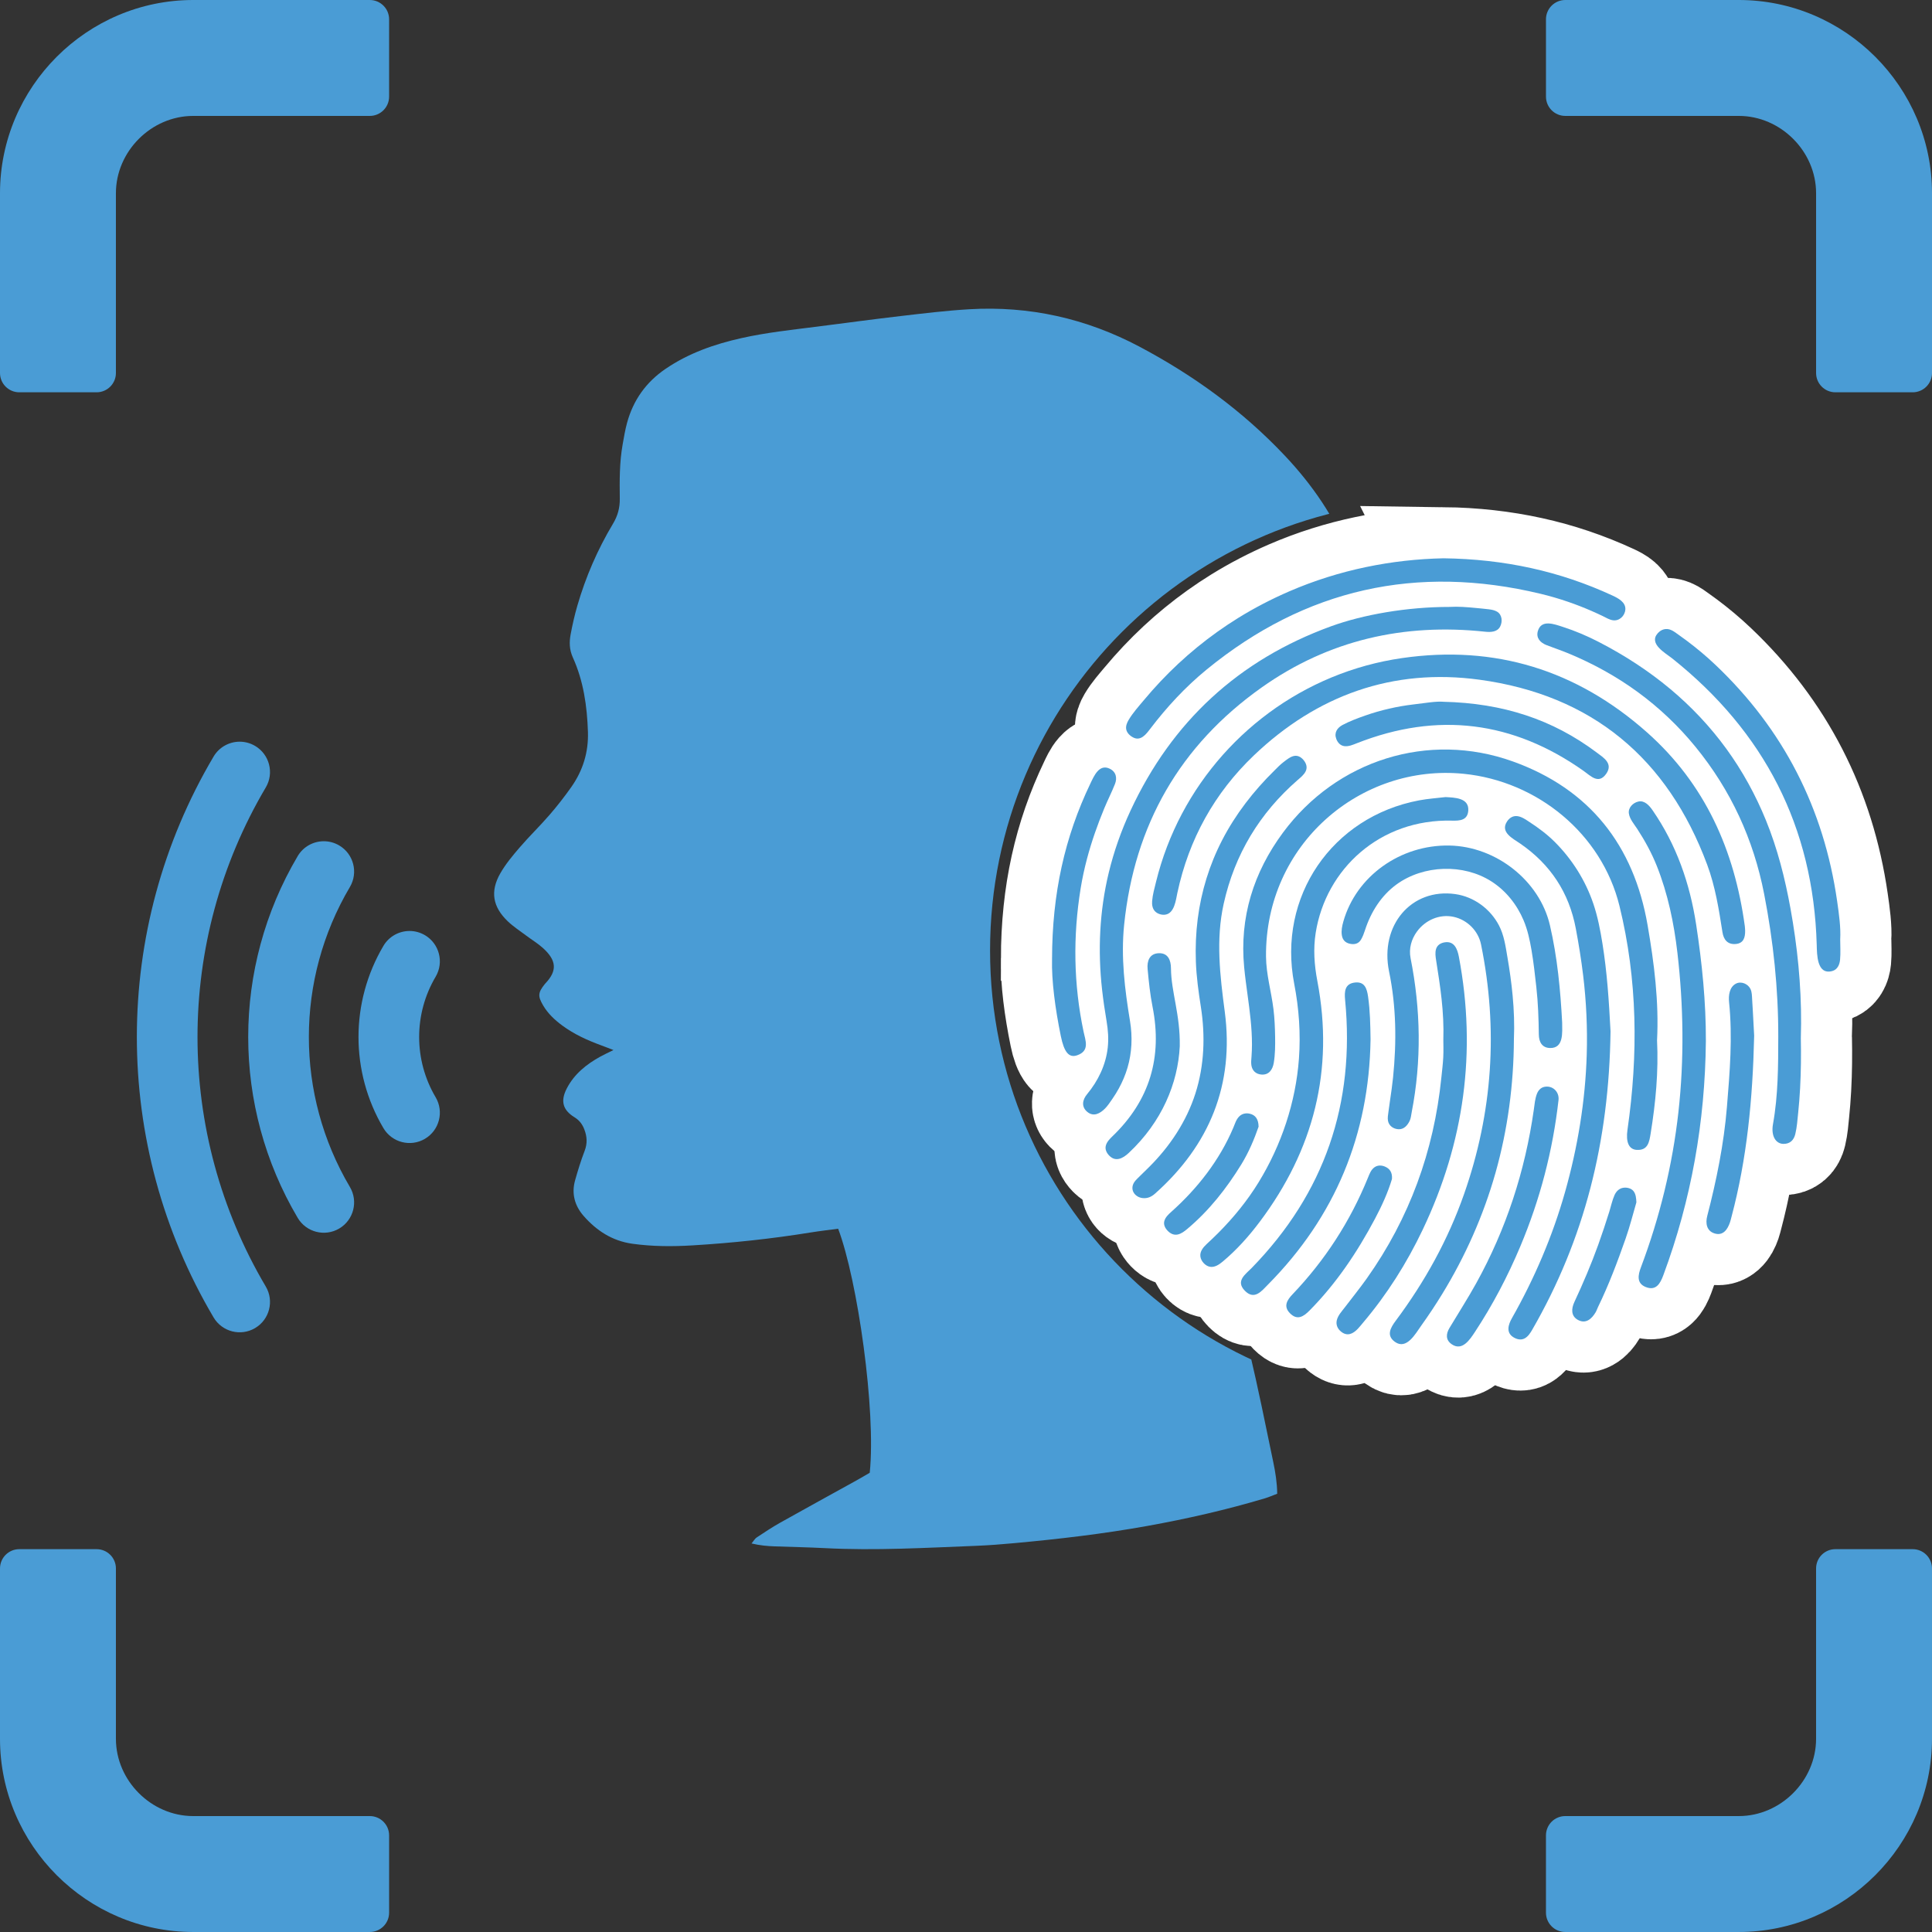 <?xml version="1.0" encoding="UTF-8"?><svg id="Layer_1" xmlns="http://www.w3.org/2000/svg" xmlns:xlink="http://www.w3.org/1999/xlink" viewBox="0 0 283.325 283.325"><rect x="0" y="0" width="283.325" height="283.325" fill="#333333" stroke="none"/><defs><style>.cls-1,.cls-2{fill:none;}.cls-3{clip-path:url(#clippath);}.cls-4{fill:#4a9cd5;}.cls-2{stroke:#fff;stroke-width:15px;}</style><clipPath id="clippath"><path class="cls-1" d="m211.27,205.473c-36.495,0-66.079-29.585-66.079-66.079s29.585-66.079,66.079-66.079c0,0-43.97-28.088-44.767-28.975s-46.244-4.434-46.909-4.877-61.055,9.755-61.055,9.755c0,0-36.269,45.891-36.491,47.221s-10.863,55.402-10.42,58.849,15.74,52.441,16.405,53.772,35.028,38.575,39.462,39.24,87.347-5.321,88.678-7.094,32.811-12.3,33.919-14.02,21.177-21.71,21.177-21.71Z"/></clipPath></defs><path class="cls-4" d="m280.492,227.183h-11.334c-1.567,0-2.833,1.267-2.833,2.833v24.976c0,6.142-5.192,11.333-11.334,11.333h-25.446c-1.565,0-2.833,1.269-2.833,2.833v11.333c0,1.564,1.268,2.833,2.833,2.833h25.446c15.583,0,28.332-12.75,28.332-28.332v-24.976c0-1.567-1.268-2.833-2.833-2.833Z"/><path class="cls-4" d="m54.23,0h-25.898C12.75,0,0,12.75,0,28.332v26.365c0,1.566,1.266,2.833,2.833,2.833h11.333c1.563,0,2.833-1.267,2.833-2.833v-26.365c0-6.142,5.188-11.333,11.333-11.333h25.898c1.565,0,2.833-1.27,2.833-2.833V2.833c0-1.564-1.268-2.833-2.833-2.833Z"/><path class="cls-4" d="m254.993,0h-25.446c-1.565,0-2.833,1.269-2.833,2.833v11.333c0,1.563,1.268,2.833,2.833,2.833h25.446c6.141,0,11.334,5.19,11.334,11.333v26.365c0,1.566,1.266,2.833,2.833,2.833h11.334c1.565,0,2.833-1.267,2.833-2.833v-26.365c0-15.583-12.75-28.332-28.332-28.332Z"/><path class="cls-4" d="m54.23,266.325h-25.898c-6.145,0-11.333-5.19-11.333-11.333v-24.976c0-1.567-1.271-2.833-2.833-2.833H2.833c-1.567,0-2.833,1.267-2.833,2.833v24.976c0,15.583,12.75,28.332,28.332,28.332h25.898c1.565,0,2.833-1.269,2.833-2.833v-11.333c0-1.564-1.268-2.833-2.833-2.833Z"/><g><g><path class="cls-2" d="m243.003,152.551c.228,4.604-.203,9.156-.94,13.686-.196,1.204-.378,2.482-2.026,2.394-1.182-.064-1.628-1.165-1.369-2.957,1.587-11.017,1.486-21.998-1.18-32.84-2.593-10.542-12.003-18.267-22.833-19.356-15.138-1.522-29.143,10.363-28.996,26.811.023,2.609.778,5.131,1.093,7.706.164,1.342.221,2.707.242,4.059.019,1.262.01,2.564-.198,3.813-.167.998-.715,1.81-1.827,1.714-.805-.07-1.337-.571-1.457-1.365-.065-.429-.011-.857.021-1.286.044-.588.064-1.178.065-1.768.005-2.433-.318-4.85-.645-7.257-.184-1.355-.37-2.71-.5-4.071-.698-7.315,1.382-13.906,5.698-19.739,7.854-10.616,21.302-14.887,33.714-10.427,11.229,4.035,17.73,12.274,19.755,24.025.962,5.579,1.673,11.183,1.384,16.859Z"/><path class="cls-2" d="m255.922,136.492c.008.993-.225,1.856-1.403,1.946-1.187.09-1.755-.655-1.922-1.723-.523-3.354-1.056-6.72-2.24-9.906-5.795-15.596-16.91-24.888-33.407-27.132-12.703-1.728-23.828,2.283-33.071,11.103-5.777,5.512-9.536,12.292-11.218,20.157-.224,1.046-.426,3.006-1.781,3.198-.53.075-1.157-.119-1.523-.517-.365-.398-.439-.961-.398-1.48.075-.944.349-1.906.574-2.823.214-.872.455-1.737.723-2.594.534-1.712,1.175-3.39,1.916-5.023,1.457-3.209,3.304-6.238,5.487-9.005,2.158-2.736,4.641-5.214,7.382-7.365,2.765-2.17,5.791-4.005,8.995-5.45,3.261-1.471,6.705-2.534,10.228-3.156.446-.079.893-.151,1.342-.215,13.636-1.969,25.621,1.756,35.911,10.882,8.533,7.567,12.844,17.299,14.357,28.428.03.224.034.451.049.678Z"/><path class="cls-2" d="m222.012,152.415c-.032,6.611-.9,13.218-2.7,19.583-1.766,6.245-4.421,12.22-7.807,17.754-.974,1.592-2.008,3.148-3.094,4.667-.826,1.154-2.138,3.585-3.844,2.366-1.316-.941-.639-2.091.112-3.097,4.258-5.704,7.671-11.862,10.028-18.591,4.193-11.97,5.015-24.177,2.485-36.595-.409-2.009-2.025-3.615-4.024-4.049-2.049-.446-4.139.476-5.364,2.144-.833,1.135-1.22,2.522-.944,3.916,1.492,7.515,1.626,15.042.166,22.579-.086.442-.119.917-.314,1.309-.321.646-.834,1.235-1.616,1.2-.745-.034-1.416-.49-1.552-1.246-.077-.429.013-.873.068-1.299.071-.554.15-1.107.231-1.659.164-1.127.332-2.254.447-3.387.525-5.199.479-10.38-.583-15.526-1.404-6.809,3.291-12.28,9.718-11.365,2.726.388,5.139,2.175,6.403,4.608.746,1.435.958,3.037,1.228,4.612.321,1.872.591,3.754.767,5.645.2,2.137.281,4.287.188,6.433Z"/><path class="cls-2" d="m212.561,89.004c1.282-.079,2.574.03,3.85.152.642.061,1.285.12,1.925.198.418.051.855.133,1.22.354.743.45.811,1.482.425,2.202-.419.782-1.383.816-2.162.732-11.93-1.282-22.982,1.216-32.805,8.179-11.98,8.491-18.659,20.142-20.16,34.795-.491,4.796.092,9.464.866,14.159.374,2.268.278,4.601-.374,6.809-.314,1.064-.751,2.09-1.286,3.062-.285.518-.598,1.02-.934,1.507-.327.472-.663.992-1.067,1.402-.735.745-1.688,1.269-2.614.497-.899-.75-.712-1.768-.025-2.594,1.617-1.947,2.745-4.279,3.027-6.81.146-1.305.05-2.599-.168-3.89-.258-1.526-.485-3.057-.658-4.595-.645-5.737-.385-11.542.971-17.163.757-3.14,1.838-6.199,3.199-9.128,6.05-13.027,15.841-22.092,29.396-27.025,4.718-1.717,11.155-2.846,17.375-2.842Z"/><path class="cls-2" d="m264.088,152.213c.049,2.463.028,4.928-.106,7.389-.065,1.197-.157,2.393-.281,3.586-.107,1.03-.177,2.102-.421,3.112-.216.897-.771,1.454-1.73,1.449-1.158-.006-1.851-1.195-1.545-2.891.766-4.256.767-8.572.775-12.848.014-7.008-.721-13.974-2.066-20.883-1.57-8.065-4.893-15.256-10.066-21.596-2.475-3.034-5.332-5.751-8.495-8.059-3.144-2.294-6.577-4.178-10.171-5.665-1.058-.438-2.145-.79-3.208-1.211-.884-.35-1.536-1.029-1.255-2.034.498-1.783,2.425-1.028,3.667-.63,1.816.583,3.575,1.335,5.269,2.209,3.738,1.927,7.291,4.223,10.518,6.924,3.063,2.563,5.821,5.487,8.173,8.717,2.363,3.245,4.307,6.785,5.822,10.502,1.699,4.167,2.8,8.514,3.602,12.934,1.011,5.57,1.586,11.228,1.558,16.892-.004.701-.016,1.402-.038,2.103Z"/><path class="cls-2" d="m211.986,116.891c1.322.077,3.434.1,3.336,1.941-.078,1.472-1.243,1.542-2.377,1.513-10.594-.275-18.519,7.124-19.999,16.444-.377,2.371-.207,4.723.242,7.081,2.483,13.042-.541,24.788-8.47,35.329-1.597,2.123-3.371,4.109-5.426,5.824-.506.422-1.166.875-1.862.747-.679-.125-1.305-.822-1.396-1.499-.099-.738.415-1.361.921-1.829.588-.545,1.17-1.097,1.735-1.666,2.219-2.234,4.222-4.687,5.87-7.373,3.357-5.469,5.462-11.759,5.929-18.165.268-3.665.005-7.356-.694-10.961-2.477-12.77,5.534-24.489,18.304-26.904,1.329-.251,2.69-.337,3.888-.481Z"/><path class="cls-2" d="m236.182,151.209c-.205,16.246-3.846,30.549-11.478,43.786-.275.477-.606,1.002-1.104,1.274-.554.302-1.181.141-1.689-.182-1.076-.685-.721-1.843-.194-2.772,3.313-5.844,5.967-12.04,7.796-18.507,1.856-6.561,2.974-13.333,3.18-20.152.117-3.882-.059-7.771-.527-11.627-.28-2.305-.649-4.586-1.077-6.865-.991-5.274-3.723-9.398-8.125-12.437-1.105-.763-3.023-1.681-1.944-3.281.353-.524.881-.849,1.524-.757.657.094,1.228.517,1.769.87,1.313.856,2.577,1.798,3.688,2.908,2.547,2.544,4.495,5.634,5.654,9.044.647,1.904,1.024,3.886,1.343,5.868.334,2.077.572,4.168.752,6.263.188,2.185.312,4.375.43,6.566Z"/><path class="cls-2" d="m211.677,81.872c8.963.12,17.075,1.893,24.785,5.462.833.385,1.976.976,1.891,2.063-.073.936-.895,1.711-1.842,1.562-.522-.082-.992-.381-1.461-.607-.546-.263-1.098-.516-1.654-.759-1.128-.492-2.276-.939-3.44-1.339-1.322-.454-2.665-.847-4.025-1.173-18.149-4.361-34.506-.74-48.988,11.115-3.125,2.558-5.842,5.5-8.282,8.706-.59.775-1.369,1.804-2.461,1.256-.486-.244-.958-.679-1.048-1.238-.077-.475.127-.948.364-1.348.605-1.023,1.442-1.949,2.2-2.859.796-.956,1.621-1.887,2.474-2.791,3.372-3.57,7.197-6.705,11.374-9.29,2.398-1.484,4.906-2.786,7.494-3.906,7.354-3.184,15.087-4.694,22.619-4.853Z"/><path class="cls-2" d="m250.164,152.67c-.115,11.809-2.123,23.273-6.246,34.356-.457,1.229-1.075,2.301-2.558,1.72-1.393-.546-1.146-1.767-.721-2.896,2.762-7.327,4.631-14.985,5.499-22.768.863-7.732.751-15.617-.146-23.342-.506-4.356-1.403-8.685-3.031-12.768-.758-1.901-1.749-3.702-2.863-5.416-.451-.694-1.111-1.428-1.228-2.276-.115-.835.602-1.553,1.381-1.732.921-.212,1.621.59,2.09,1.268,3.508,5.079,5.478,10.738,6.404,16.808.862,5.651,1.437,11.321,1.419,17.046Z"/><path class="cls-2" d="m167.707,175.705c-.994-.021-1.903-.878-1.569-1.931.166-.523.643-.919,1.018-1.297.441-.445.898-.874,1.342-1.316,3.056-3.036,5.493-6.692,6.809-10.812,1.308-4.091,1.46-8.452.8-12.678-.346-2.216-.655-4.418-.735-6.662-.075-2.091.009-4.189.273-6.265.513-4.026,1.723-7.945,3.587-11.551,1.96-3.793,4.606-7.198,7.646-10.185.416-.409.829-.854,1.294-1.207.447-.34.907-.741,1.454-.907.603-.183,1.127.08,1.519.543.396.468.617,1.055.345,1.64-.248.534-.744.923-1.177,1.3-5.601,4.872-9.254,10.925-10.86,18.156-1.171,5.27-.543,10.529.158,15.832,1.408,10.661-2.209,19.543-10.218,26.67-.481.428-1.019.71-1.685.67Z"/><path class="cls-2" d="m211.662,152.529c.139-4.184-.463-7.927-1.052-11.669-.086-.548-.18-1.152-.013-1.694.179-.583.682-.88,1.261-.974,1.407-.23,1.869.978,2.087,2.13,2.628,13.911.771,27.232-5.297,39.988-2.343,4.925-5.236,9.504-8.766,13.671-.256.302-.499.616-.773.9-.691.716-1.496,1.127-2.397.439-.529-.404-.826-1.008-.68-1.674.165-.752.779-1.388,1.231-1.983,1.058-1.395,2.163-2.754,3.176-4.183,6.255-8.824,9.833-18.653,10.929-29.4.103-1.012.233-2.023.284-3.038.049-.959.011-1.923.011-2.512Z"/><path class="cls-2" d="m269.863,137.746c0,.992.073,2.014-.021,3.003-.07.74-.392,1.459-1.168,1.66-2.245.583-2.215-2.461-2.255-3.863-.494-17.3-7.693-31.218-21.167-41.97-1.014-.809-3.514-2.155-2.156-3.7.509-.579,1.215-.8,1.94-.498.402.167.755.451,1.108.7.395.278.785.561,1.172.85,1.494,1.116,2.926,2.316,4.278,3.6,9.956,9.455,15.858,21.02,17.814,34.589.281,1.948.555,3.921.455,5.629Z"/><path class="cls-2" d="m229.089,149.965c0,1.394.266,3.772-1.778,3.725-1.179-.027-1.63-.892-1.644-1.978-.03-2.319-.107-4.631-.365-6.94-.203-1.821-.401-3.644-.711-5.45-.255-1.485-.57-2.96-1.157-4.353-.978-2.32-2.605-4.362-4.736-5.72-4.102-2.615-9.936-2.412-13.877.437-2.264,1.637-3.788,4.072-4.64,6.705-.155.481-.335.967-.589,1.399-.357.608-.943.758-1.621.614-.693-.147-1.087-.572-1.192-1.26-.104-.686.037-1.35.223-2.008,1.878-6.632,8.348-11.27,15.539-11.139,6.846.125,13.23,5.142,14.752,11.688,1.091,4.693,1.542,9.477,1.796,14.28Z"/><path class="cls-2" d="m200.99,152.424c-.214,13.982-5.18,25.99-15.033,35.949-.922.932-1.987,2.346-3.39.923-1.424-1.444.085-2.418.997-3.355,10.687-10.97,15.166-24.102,13.695-39.303-.12-1.239-.053-2.393,1.46-2.554,1.403-.149,1.737.874,1.907,2.065.298,2.081.333,4.167.364,6.275Z"/><path class="cls-2" d="m154.281,140.679c.011-9.694,1.874-17.945,5.619-25.769.526-1.099,1.286-2.923,2.828-2.186.93.445,1.142,1.341.777,2.259-.48,1.209-1.077,2.376-1.574,3.58-.988,2.391-1.85,4.837-2.515,7.338-.382,1.439-.699,2.895-.938,4.364-1.145,7.043-1.047,14.061.433,21.056.269,1.272.932,2.792-.955,3.437-1.194.408-1.901-.436-2.389-2.818-.829-4.05-1.368-8.134-1.286-11.261Z"/><path class="cls-2" d="m211.676,102.914c8.729.201,16.02,2.595,22.465,7.434.998.749,2.468,1.611,1.409,3.123-1.121,1.601-2.269.324-3.3-.406-10.36-7.332-21.445-8.722-33.27-4.072-.568.224-1.202.506-1.828.427-.592-.075-.978-.511-1.184-1.047-.353-.921.12-1.639.935-2.07,1.038-.548,2.169-.97,3.275-1.359,2.303-.81,4.695-1.357,7.118-1.643,1.679-.199,3.361-.488,4.38-.389Z"/><path class="cls-2" d="m228.561,161.267c-.841,7.487-2.716,14.623-5.601,21.494-1.843,4.389-4.046,8.588-6.663,12.567-.743,1.129-1.871,2.862-3.404,1.804-.913-.63-.851-1.517-.323-2.399,1.306-2.181,2.684-4.322,3.914-6.545,4.399-7.949,7.166-16.449,8.446-25.438.11-.773.174-1.615.459-2.347.189-.484.543-.898,1.068-1.012,1.205-.261,2.205.694,2.103,1.877Z"/><path class="cls-2" d="m257.245,151.896c-.213,9.342-1.059,18.033-3.32,26.543-.072.273-.135.549-.226.816-.356,1.046-1.009,2.006-2.251,1.629-1.179-.357-1.361-1.493-1.085-2.557,1.365-5.255,2.441-10.563,2.888-15.981.422-5.119.845-10.242.316-15.381-.1-.969.04-2.226,1.022-2.723.766-.388,1.763.047,2.117.795.221.468.211,1,.243,1.505.038.617.074,1.234.109,1.85.065,1.167.123,2.335.188,3.502Z"/><path class="cls-2" d="m173.011,153.441c-.267,5.396-2.612,11.087-7.494,15.647-.833.778-1.894,1.351-2.837.395-.395-.4-.665-.926-.509-1.494.15-.546.585-.986.981-1.367,5.454-5.246,7.334-11.583,5.866-18.985-.361-1.822-.552-3.684-.723-5.536-.108-1.171.283-2.272,1.642-2.314,1.362-.042,1.775,1.032,1.783,2.211.022,3.464,1.372,6.756,1.291,11.443Z"/><path class="cls-2" d="m204.127,172.907c-.585,1.957-1.471,3.907-2.477,5.803-2.605,4.909-5.669,9.491-9.595,13.464-.892.903-1.806,1.507-2.883.414-1.004-1.019-.431-1.933.383-2.787,4.767-5,8.457-10.699,11.057-17.101.227-.558.449-1.172.966-1.529.446-.309.993-.304,1.484-.107.759.304,1.142.886,1.066,1.845Z"/><path class="cls-2" d="m184.569,165.23c-.633,1.822-1.438,3.752-2.534,5.532-2.172,3.526-4.707,6.757-7.901,9.442-.412.346-.873.711-1.409.832-.579.131-1.09-.128-1.487-.54-.39-.405-.655-.93-.473-1.495.167-.521.601-.93.998-1.284,3.852-3.438,7.082-7.573,9.103-12.347.235-.555.408-1.176.838-1.62.411-.425.975-.557,1.545-.433.873.189,1.308.829,1.32,1.914Z"/><path class="cls-2" d="m239.973,176.324c-.454,1.546-.93,3.463-1.581,5.319-1.193,3.403-2.462,6.781-4.045,10.03-.123.253-.207.528-.349.769-.575.974-1.443,1.752-2.595,1.122-1.05-.574-.974-1.655-.527-2.617,1.28-2.751,2.468-5.526,3.495-8.383.582-1.621,1.125-3.255,1.638-4.899.251-.804.417-1.643.763-2.414.247-.551.685-.985,1.302-1.069.512-.07,1.13.068,1.468.483.366.449.406,1.108.431,1.661Z"/></g><g><path class="cls-4" d="m243.003,152.551c.228,4.604-.203,9.156-.94,13.686-.196,1.204-.378,2.482-2.026,2.394-1.182-.064-1.628-1.165-1.369-2.957,1.587-11.017,1.486-21.998-1.18-32.84-2.593-10.542-12.003-18.267-22.833-19.356-15.138-1.522-29.143,10.363-28.996,26.811.023,2.609.778,5.131,1.093,7.706.164,1.342.221,2.707.242,4.059.019,1.262.01,2.564-.198,3.813-.167.998-.715,1.81-1.827,1.714-.805-.07-1.337-.571-1.457-1.365-.065-.429-.011-.857.021-1.286.044-.588.064-1.178.065-1.768.005-2.433-.318-4.85-.645-7.257-.184-1.355-.37-2.71-.5-4.071-.698-7.315,1.382-13.906,5.698-19.739,7.854-10.616,21.302-14.887,33.714-10.427,11.229,4.035,17.73,12.274,19.755,24.025.962,5.579,1.673,11.183,1.384,16.859Z"/><path class="cls-4" d="m255.922,136.492c.008.993-.225,1.856-1.403,1.946-1.187.09-1.755-.655-1.922-1.723-.523-3.354-1.056-6.72-2.24-9.906-5.795-15.596-16.91-24.888-33.407-27.132-12.703-1.728-23.828,2.283-33.071,11.103-5.777,5.512-9.536,12.292-11.218,20.157-.224,1.046-.426,3.006-1.781,3.198-.53.075-1.157-.119-1.523-.517-.365-.398-.439-.961-.398-1.48.075-.944.349-1.906.574-2.823.214-.872.455-1.737.723-2.594.534-1.712,1.175-3.39,1.916-5.023,1.457-3.209,3.304-6.238,5.487-9.005,2.158-2.736,4.641-5.214,7.382-7.365,2.765-2.17,5.791-4.005,8.995-5.45,3.261-1.471,6.705-2.534,10.228-3.156.446-.079.893-.151,1.342-.215,13.636-1.969,25.621,1.756,35.911,10.882,8.533,7.567,12.844,17.299,14.357,28.428.03.224.034.451.049.678Z"/><path class="cls-4" d="m222.012,152.415c-.032,6.611-.9,13.218-2.7,19.583-1.766,6.245-4.421,12.22-7.807,17.754-.974,1.592-2.008,3.148-3.094,4.667-.826,1.154-2.138,3.585-3.844,2.366-1.316-.941-.639-2.091.112-3.097,4.258-5.704,7.671-11.862,10.028-18.591,4.193-11.97,5.015-24.177,2.485-36.595-.409-2.009-2.025-3.615-4.024-4.049-2.049-.446-4.139.476-5.364,2.144-.833,1.135-1.22,2.522-.944,3.916,1.492,7.515,1.626,15.042.166,22.579-.086.442-.119.917-.314,1.309-.321.646-.834,1.235-1.616,1.2-.745-.034-1.416-.49-1.552-1.246-.077-.429.013-.873.068-1.299.071-.554.15-1.107.231-1.659.164-1.127.332-2.254.447-3.387.525-5.199.479-10.38-.583-15.526-1.404-6.809,3.291-12.28,9.718-11.365,2.726.388,5.139,2.175,6.403,4.608.746,1.435.958,3.037,1.228,4.612.321,1.872.591,3.754.767,5.645.2,2.137.281,4.287.188,6.433Z"/><path class="cls-4" d="m212.561,89.004c1.282-.079,2.574.03,3.85.152.642.061,1.285.12,1.925.198.418.051.855.133,1.22.354.743.45.811,1.482.425,2.202-.419.782-1.383.816-2.162.732-11.93-1.282-22.982,1.216-32.805,8.179-11.98,8.491-18.659,20.142-20.16,34.795-.491,4.796.092,9.464.866,14.159.374,2.268.278,4.601-.374,6.809-.314,1.064-.751,2.09-1.286,3.062-.285.518-.598,1.02-.934,1.507-.327.472-.663.992-1.067,1.402-.735.745-1.688,1.269-2.614.497-.899-.75-.712-1.768-.025-2.594,1.617-1.947,2.745-4.279,3.027-6.81.146-1.305.05-2.599-.168-3.89-.258-1.526-.485-3.057-.658-4.595-.645-5.737-.385-11.542.971-17.163.757-3.14,1.838-6.199,3.199-9.128,6.05-13.027,15.841-22.092,29.396-27.025,4.718-1.717,11.155-2.846,17.375-2.842Z"/><path class="cls-4" d="m264.088,152.213c.049,2.463.028,4.928-.106,7.389-.065,1.197-.157,2.393-.281,3.586-.107,1.03-.177,2.102-.421,3.112-.216.897-.771,1.454-1.73,1.449-1.158-.006-1.851-1.195-1.545-2.891.766-4.256.767-8.572.775-12.848.014-7.008-.721-13.974-2.066-20.883-1.57-8.065-4.893-15.256-10.066-21.596-2.475-3.034-5.332-5.751-8.495-8.059-3.144-2.294-6.577-4.178-10.171-5.665-1.058-.438-2.145-.79-3.208-1.211-.884-.35-1.536-1.029-1.255-2.034.498-1.783,2.425-1.028,3.667-.63,1.816.583,3.575,1.335,5.269,2.209,3.738,1.927,7.291,4.223,10.518,6.924,3.063,2.563,5.821,5.487,8.173,8.717,2.363,3.245,4.307,6.785,5.822,10.502,1.699,4.167,2.8,8.514,3.602,12.934,1.011,5.57,1.586,11.228,1.558,16.892-.004.701-.016,1.402-.038,2.103Z"/><path class="cls-4" d="m211.986,116.891c1.322.077,3.434.1,3.336,1.941-.078,1.472-1.243,1.542-2.377,1.513-10.594-.275-18.519,7.124-19.999,16.444-.377,2.371-.207,4.723.242,7.081,2.483,13.042-.541,24.788-8.47,35.329-1.597,2.123-3.371,4.109-5.426,5.824-.506.422-1.166.875-1.862.747-.679-.125-1.305-.822-1.396-1.499-.099-.738.415-1.361.921-1.829.588-.545,1.17-1.097,1.735-1.666,2.219-2.234,4.222-4.687,5.87-7.373,3.357-5.469,5.462-11.759,5.929-18.165.268-3.665.005-7.356-.694-10.961-2.477-12.77,5.534-24.489,18.304-26.904,1.329-.251,2.69-.337,3.888-.481Z"/><path class="cls-4" d="m236.182,151.209c-.205,16.246-3.846,30.549-11.478,43.786-.275.477-.606,1.002-1.104,1.274-.554.302-1.181.141-1.689-.182-1.076-.685-.721-1.843-.194-2.772,3.313-5.844,5.967-12.04,7.796-18.507,1.856-6.561,2.974-13.333,3.18-20.152.117-3.882-.059-7.771-.527-11.627-.28-2.305-.649-4.586-1.077-6.865-.991-5.274-3.723-9.398-8.125-12.437-1.105-.763-3.023-1.681-1.944-3.281.353-.524.881-.849,1.524-.757.657.094,1.228.517,1.769.87,1.313.856,2.577,1.798,3.688,2.908,2.547,2.544,4.495,5.634,5.654,9.044.647,1.904,1.024,3.886,1.343,5.868.334,2.077.572,4.168.752,6.263.188,2.185.312,4.375.43,6.566Z"/><path class="cls-4" d="m211.677,81.872c8.963.12,17.075,1.893,24.785,5.462.833.385,1.976.976,1.891,2.063-.073.936-.895,1.711-1.842,1.562-.522-.082-.992-.381-1.461-.607-.546-.263-1.098-.516-1.654-.759-1.128-.492-2.276-.939-3.44-1.339-1.322-.454-2.665-.847-4.025-1.173-18.149-4.361-34.506-.74-48.988,11.115-3.125,2.558-5.842,5.5-8.282,8.706-.59.775-1.369,1.804-2.461,1.256-.486-.244-.958-.679-1.048-1.238-.077-.475.127-.948.364-1.348.605-1.023,1.442-1.949,2.2-2.859.796-.956,1.621-1.887,2.474-2.791,3.372-3.57,7.197-6.705,11.374-9.29,2.398-1.484,4.906-2.786,7.494-3.906,7.354-3.184,15.087-4.694,22.619-4.853Z"/><path class="cls-4" d="m250.164,152.67c-.115,11.809-2.123,23.273-6.246,34.356-.457,1.229-1.075,2.301-2.558,1.72-1.393-.546-1.146-1.767-.721-2.896,2.762-7.327,4.631-14.985,5.499-22.768.863-7.732.751-15.617-.146-23.342-.506-4.356-1.403-8.685-3.031-12.768-.758-1.901-1.749-3.702-2.863-5.416-.451-.694-1.111-1.428-1.228-2.276-.115-.835.602-1.553,1.381-1.732.921-.212,1.621.59,2.09,1.268,3.508,5.079,5.478,10.738,6.404,16.808.862,5.651,1.437,11.321,1.419,17.046Z"/><path class="cls-4" d="m167.707,175.705c-.994-.021-1.903-.878-1.569-1.931.166-.523.643-.919,1.018-1.297.441-.445.898-.874,1.342-1.316,3.056-3.036,5.493-6.692,6.809-10.812,1.308-4.091,1.46-8.452.8-12.678-.346-2.216-.655-4.418-.735-6.662-.075-2.091.009-4.189.273-6.265.513-4.026,1.723-7.945,3.587-11.551,1.96-3.793,4.606-7.198,7.646-10.185.416-.409.829-.854,1.294-1.207.447-.34.907-.741,1.454-.907.603-.183,1.127.08,1.519.543.396.468.617,1.055.345,1.64-.248.534-.744.923-1.177,1.3-5.601,4.872-9.254,10.925-10.86,18.156-1.171,5.27-.543,10.529.158,15.832,1.408,10.661-2.209,19.543-10.218,26.67-.481.428-1.019.71-1.685.67Z"/><path class="cls-4" d="m211.662,152.529c.139-4.184-.463-7.927-1.052-11.669-.086-.548-.18-1.152-.013-1.694.179-.583.682-.88,1.261-.974,1.407-.23,1.869.978,2.087,2.13,2.628,13.911.771,27.232-5.297,39.988-2.343,4.925-5.236,9.504-8.766,13.671-.256.302-.499.616-.773.9-.691.716-1.496,1.127-2.397.439-.529-.404-.826-1.008-.68-1.674.165-.752.779-1.388,1.231-1.983,1.058-1.395,2.163-2.754,3.176-4.183,6.255-8.824,9.833-18.653,10.929-29.4.103-1.012.233-2.023.284-3.038.049-.959.011-1.923.011-2.512Z"/><path class="cls-4" d="m269.863,137.746c0,.992.073,2.014-.021,3.003-.07.74-.392,1.459-1.168,1.66-2.245.583-2.215-2.461-2.255-3.863-.494-17.3-7.693-31.218-21.167-41.97-1.014-.809-3.514-2.155-2.156-3.7.509-.579,1.215-.8,1.94-.498.402.167.755.451,1.108.7.395.278.785.561,1.172.85,1.494,1.116,2.926,2.316,4.278,3.6,9.956,9.455,15.858,21.02,17.814,34.589.281,1.948.555,3.921.455,5.629Z"/><path class="cls-4" d="m229.089,149.965c0,1.394.266,3.772-1.778,3.725-1.179-.027-1.63-.892-1.644-1.978-.03-2.319-.107-4.631-.365-6.94-.203-1.821-.401-3.644-.711-5.45-.255-1.485-.57-2.96-1.157-4.353-.978-2.32-2.605-4.362-4.736-5.72-4.102-2.615-9.936-2.412-13.877.437-2.264,1.637-3.788,4.072-4.64,6.705-.155.481-.335.967-.589,1.399-.357.608-.943.758-1.621.614-.693-.147-1.087-.572-1.192-1.26-.104-.686.037-1.35.223-2.008,1.878-6.632,8.348-11.27,15.539-11.139,6.846.125,13.23,5.142,14.752,11.688,1.091,4.693,1.542,9.477,1.796,14.28Z"/><path class="cls-4" d="m200.99,152.424c-.214,13.982-5.18,25.99-15.033,35.949-.922.932-1.987,2.346-3.39.923-1.424-1.444.085-2.418.997-3.355,10.687-10.97,15.166-24.102,13.695-39.303-.12-1.239-.053-2.393,1.46-2.554,1.403-.149,1.737.874,1.907,2.065.298,2.081.333,4.167.364,6.275Z"/><path class="cls-4" d="m154.281,140.679c.011-9.694,1.874-17.945,5.619-25.769.526-1.099,1.286-2.923,2.828-2.186.93.445,1.142,1.341.777,2.259-.48,1.209-1.077,2.376-1.574,3.58-.988,2.391-1.85,4.837-2.515,7.338-.382,1.439-.699,2.895-.938,4.364-1.145,7.043-1.047,14.061.433,21.056.269,1.272.932,2.792-.955,3.437-1.194.408-1.901-.436-2.389-2.818-.829-4.05-1.368-8.134-1.286-11.261Z"/><path class="cls-4" d="m211.676,102.914c8.729.201,16.02,2.595,22.465,7.434.998.749,2.468,1.611,1.409,3.123-1.121,1.601-2.269.324-3.3-.406-10.36-7.332-21.445-8.722-33.27-4.072-.568.224-1.202.506-1.828.427-.592-.075-.978-.511-1.184-1.047-.353-.921.12-1.639.935-2.07,1.038-.548,2.169-.97,3.275-1.359,2.303-.81,4.695-1.357,7.118-1.643,1.679-.199,3.361-.488,4.38-.389Z"/><path class="cls-4" d="m228.561,161.267c-.841,7.487-2.716,14.623-5.601,21.494-1.843,4.389-4.046,8.588-6.663,12.567-.743,1.129-1.871,2.862-3.404,1.804-.913-.63-.851-1.517-.323-2.399,1.306-2.181,2.684-4.322,3.914-6.545,4.399-7.949,7.166-16.449,8.446-25.438.11-.773.174-1.615.459-2.347.189-.484.543-.898,1.068-1.012,1.205-.261,2.205.694,2.103,1.877Z"/><path class="cls-4" d="m257.245,151.896c-.213,9.342-1.059,18.033-3.32,26.543-.072.273-.135.549-.226.816-.356,1.046-1.009,2.006-2.251,1.629-1.179-.357-1.361-1.493-1.085-2.557,1.365-5.255,2.441-10.563,2.888-15.981.422-5.119.845-10.242.316-15.381-.1-.969.04-2.226,1.022-2.723.766-.388,1.763.047,2.117.795.221.468.211,1,.243,1.505.038.617.074,1.234.109,1.85.065,1.167.123,2.335.188,3.502Z"/><path class="cls-4" d="m173.011,153.441c-.267,5.396-2.612,11.087-7.494,15.647-.833.778-1.894,1.351-2.837.395-.395-.4-.665-.926-.509-1.494.15-.546.585-.986.981-1.367,5.454-5.246,7.334-11.583,5.866-18.985-.361-1.822-.552-3.684-.723-5.536-.108-1.171.283-2.272,1.642-2.314,1.362-.042,1.775,1.032,1.783,2.211.022,3.464,1.372,6.756,1.291,11.443Z"/><path class="cls-4" d="m204.127,172.907c-.585,1.957-1.471,3.907-2.477,5.803-2.605,4.909-5.669,9.491-9.595,13.464-.892.903-1.806,1.507-2.883.414-1.004-1.019-.431-1.933.383-2.787,4.767-5,8.457-10.699,11.057-17.101.227-.558.449-1.172.966-1.529.446-.309.993-.304,1.484-.107.759.304,1.142.886,1.066,1.845Z"/><path class="cls-4" d="m184.569,165.23c-.633,1.822-1.438,3.752-2.534,5.532-2.172,3.526-4.707,6.757-7.901,9.442-.412.346-.873.711-1.409.832-.579.131-1.09-.128-1.487-.54-.39-.405-.655-.93-.473-1.495.167-.521.601-.93.998-1.284,3.852-3.438,7.082-7.573,9.103-12.347.235-.555.408-1.176.838-1.62.411-.425.975-.557,1.545-.433.873.189,1.308.829,1.32,1.914Z"/><path class="cls-4" d="m239.973,176.324c-.454,1.546-.93,3.463-1.581,5.319-1.193,3.403-2.462,6.781-4.045,10.03-.123.253-.207.528-.349.769-.575.974-1.443,1.752-2.595,1.122-1.05-.574-.974-1.655-.527-2.617,1.28-2.751,2.468-5.526,3.495-8.383.582-1.621,1.125-3.255,1.638-4.899.251-.804.417-1.643.763-2.414.247-.551.685-.985,1.302-1.069.512-.07,1.13.068,1.468.483.366.449.406,1.108.431,1.661Z"/></g></g><g class="cls-3"><path class="cls-4" d="m38.976,115.48c1.25-2.115.55-4.842-1.564-6.092-.711-.42-1.49-.62-2.26-.62-1.521,0-3.002.781-3.832,2.184-15.001,25.365-15.001,56.879,0,82.244,1.251,2.115,3.978,2.814,6.092,1.564,2.114-1.25,2.814-3.978,1.564-6.092-13.349-22.572-13.349-50.616,0-73.188Z"/><path class="cls-4" d="m49.748,123.986c-.711-.42-1.49-.62-2.26-.62-1.521,0-3.002.781-3.832,2.184-9.675,16.36-9.675,36.687,0,53.047,1.251,2.115,3.978,2.814,6.092,1.564,2.114-1.25,2.814-3.978,1.564-6.092-8.024-13.567-8.024-30.423,0-43.991,1.25-2.115.55-4.842-1.564-6.092Z"/><path class="cls-4" d="m62.321,167.002c2.114-1.25,2.814-3.978,1.564-6.092-3.223-5.45-3.223-12.222,0-17.672,1.25-2.115.55-4.842-1.564-6.092-.711-.42-1.49-.62-2.26-.62-1.521,0-3.002.781-3.832,2.184-4.875,8.243-4.875,18.485,0,26.729,1.25,2.114,3.978,2.814,6.092,1.564Z"/><path class="cls-4" d="m174.117,159.322c.241,2.268.818,4.642,1.39,7.012,2.569,10.626,5.211,21.235,7.729,31.873,1.276,5.388,2.368,10.819,3.494,16.241.305,1.467.548,2.959.571,4.605-.646.243-1.226.503-1.828.682-5.659,1.685-11.408,2.996-17.217,4.042-6.449,1.161-12.951,1.921-19.472,2.52-1.863.171-3.731.322-5.6.395-7.406.289-14.811.725-22.229.339-2.444-.127-4.892-.169-7.338-.258-1.071-.039-2.136-.125-3.404-.426.33-.396.491-.706.745-.874,1.14-.753,2.279-1.515,3.47-2.183,3.702-2.079,7.428-4.114,11.141-6.171.686-.38,1.36-.784,1.977-1.141.938-9.129-1.783-28.26-4.632-35.786-1.298.174-2.641.323-3.973.539-5.759.934-11.553,1.552-17.373,1.902-2.945.177-5.892.172-8.835-.24-2.95-.413-5.248-1.916-7.145-4.078-1.304-1.486-1.805-3.275-1.249-5.234.411-1.45.853-2.898,1.395-4.303.419-1.086.363-2.09-.04-3.142-.293-.766-.72-1.342-1.448-1.792-1.728-1.065-2.074-2.388-1.136-4.211,1.094-2.125,2.881-3.557,4.934-4.687.559-.308,1.141-.572,1.921-.96-.724-.277-1.234-.479-1.749-.668-2.034-.746-3.998-1.626-5.753-2.922-1.11-.82-2.106-1.749-2.811-2.949-.802-1.365-.757-1.878.222-3.11.045-.056.093-.11.142-.163,1.716-1.824,1.618-3.341-.414-5.165-.745-.669-1.619-1.193-2.423-1.798-.919-.691-1.898-1.322-2.723-2.113-2.207-2.118-2.598-4.379-1.091-7.019.776-1.361,1.806-2.595,2.833-3.789,1.407-1.635,2.964-3.142,4.378-4.773,1.129-1.303,2.197-2.669,3.19-4.078,1.706-2.42,2.552-5.106,2.454-8.111-.124-3.776-.648-7.461-2.217-10.922-.51-1.126-.533-2.236-.322-3.369.264-1.412.583-2.82.982-4.199,1.226-4.236,2.971-8.259,5.235-12.04.695-1.16,1.011-2.33.994-3.666-.034-2.663-.051-5.33.42-7.967.19-1.061.364-2.129.648-3.167.908-3.32,2.781-5.956,5.643-7.906,3.39-2.31,7.169-3.623,11.13-4.51,3.658-.819,7.38-1.211,11.091-1.683,4.068-.518,8.131-1.071,12.204-1.545,3.358-.391,6.721-.803,10.093-1.002,8.828-.521,17.162,1.343,24.98,5.484,7.948,4.21,15.142,9.437,21.324,15.992,4.034,4.277,7.33,9.059,9.492,14.564,2.22,5.653,3.084,11.502,2.564,17.564-.406,4.739-1.099,9.435-2.072,14.084-1.321,6.315-3.673,12.272-6.829,17.879-3.07,5.454-6.321,10.807-9.526,16.185-1.915,3.214-3.87,6.406-5.859,9.575-.563.896-1.309,1.678-2.077,2.645Z"/></g></svg>